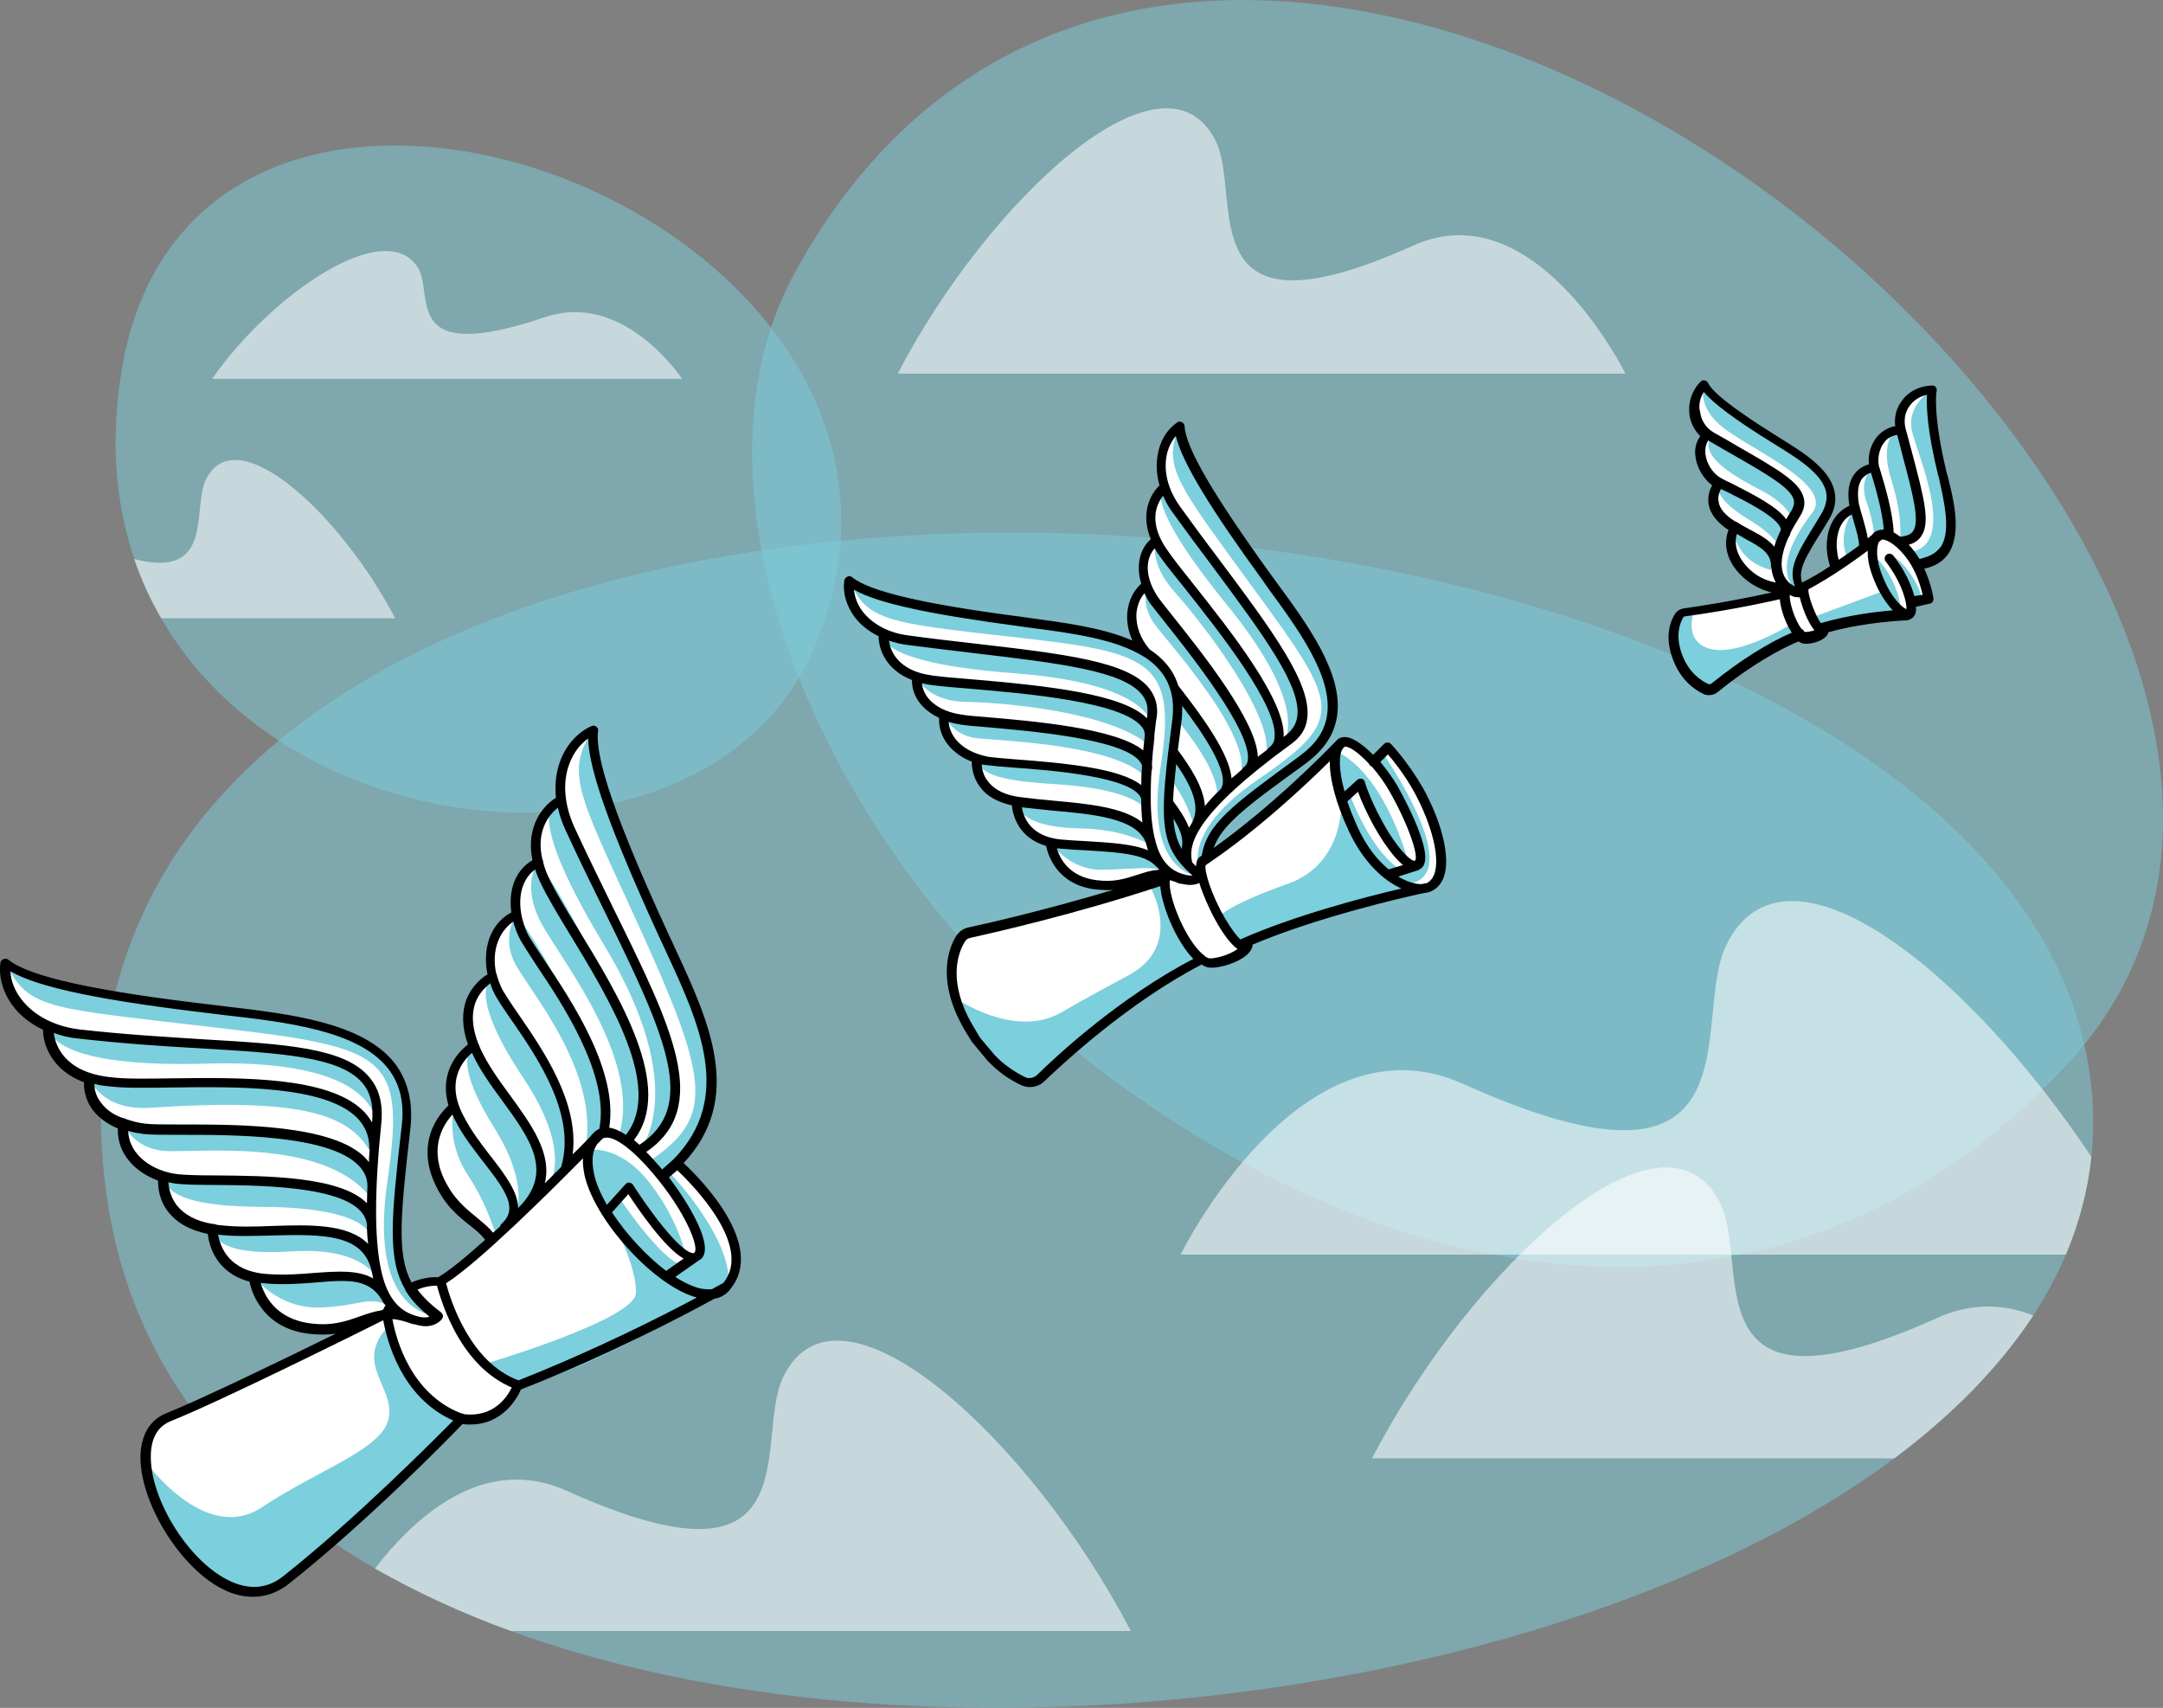<?xml version="1.0" encoding="UTF-8" standalone="no"?>
<!-- Generator: Adobe Illustrator 21.0.0, SVG Export Plug-In . SVG Version: 6.00 Build 0)  -->

<svg
   xmlns:dc="http://purl.org/dc/elements/1.1/"
   xmlns:cc="http://creativecommons.org/ns#"
   xmlns:rdf="http://www.w3.org/1999/02/22-rdf-syntax-ns#"
   xmlns:svg="http://www.w3.org/2000/svg"
   xmlns="http://www.w3.org/2000/svg"
   xmlns:sodipodi="http://sodipodi.sourceforge.net/DTD/sodipodi-0.dtd"
   xmlns:inkscape="http://www.inkscape.org/namespaces/inkscape"
   version="1.1"
   id="Layer_1"
   x="0px"
   y="0px"
   viewBox="0 0 543.62 429.213"
   xml:space="preserve"
   sodipodi:docname="freeing-intellectual-property_touched.svg"
   width="543.62"
   height="429.213"
   inkscape:version="0.92.4 (33fec40, 2019-01-16)"><rect x="0" y="0" width="543.62" height="429.213" fill="#808080" stroke="none"/><defs
   id="defs960" /><sodipodi:namedview
   pagecolor="#ffffff"
   bordercolor="#666666"
   borderopacity="1"
   objecttolerance="10"
   gridtolerance="10"
   guidetolerance="10"
   inkscape:pageopacity="0"
   inkscape:pageshadow="2"
   inkscape:window-width="3840"
   inkscape:window-height="2112"
   id="namedview958"
   showgrid="false"
   fit-margin-top="0"
   fit-margin-left="0"
   fit-margin-right="0"
   fit-margin-bottom="0"
   inkscape:zoom="3.0583333"
   inkscape:cx="267.81757"
   inkscape:cy="214.61805"
   inkscape:window-x="0"
   inkscape:window-y="48"
   inkscape:window-maximized="1"
   inkscape:current-layer="Layer_1" />

<style type="text/css">
	.st0{opacity:0.5;fill:#7CCFDD;enable-background:new    ;}
	.st1{opacity:0.56;fill:#FFFFFF;enable-background:new    ;}
	.st2{fill:#FFFFFF;}
	.st3{fill:#7CCFDD;}
</style>

<g
   id="g955"
   transform="translate(-132.182,-85.405)">
	<path
   class="st0"
   d="m 332.1,153.6 c -31.1,56.4 7.5,147.5 75.5,199.9 75.3,57.9 172.1,75.4 243.2,0.4 55.9,-59 10.2,-150.7 -59.7,-208.6 -81.8,-67.7 -202.5,-94.3 -259,8.3 z"
   id="path815"
   inkscape:connector-curvature="0" />
	<path
   class="st0"
   d="M 158.7,383.8 C 184.5,591.5 678.6,528.7 657.6,356.9 636.6,185.7 130,152.1 158.7,383.8 Z"
   id="path817"
   inkscape:connector-curvature="0" />
	<path
   class="st0"
   d="m 337,247.8 c 45.3,-107.6 -155.9,-183 -174.3,-69 -18.4,114 142.2,145.5 174.3,69 z"
   id="path819"
   inkscape:connector-curvature="0" />
	<path
   class="st1"
   d="m 172.7,240.8 h 58.8 c -13.6,-26.1 -40,-50.6 -47.6,-34.8 -3.5,7.3 2.3,25.1 -18,19.9 1.8,5.3 4.1,10.2 6.8,14.9 z"
   id="path821"
   inkscape:connector-curvature="0" />
	<path
   class="st1"
   d="m 357.8,179.3 h 182.9 c 0,0 -22.6,-46 -53.3,-32.2 -57,25.7 -42.8,-11.9 -49.6,-26.1 -12.9,-26.5 -57.2,14.5 -80,58.3 z"
   id="path823"
   inkscape:connector-curvature="0" />
	<path
   class="st1"
   d="m 260.6,495.3 h 155.8 c -25,-48 -73.4,-92.8 -87.4,-63.8 -7.5,15.5 8.1,56.7 -54.3,28.6 -20.7,-9.4 -38,6.2 -48.3,19.5 10.6,6 22,11.3 34.2,15.7 z"
   id="path825"
   inkscape:connector-curvature="0" />
	<path
   class="st1"
   d="m 185.5,180.6 h 118.1 c 0,0 -14.6,-22.2 -34.4,-15.5 -36.8,12.4 -27.6,-5.8 -32.1,-12.6 -8.3,-12.7 -36.9,7 -51.6,28.1 z"
   id="path827"
   inkscape:connector-curvature="0" />
	<path
   class="st1"
   d="m 643.2,416 c -7.3,-2.9 -15.4,-3.3 -24.1,0.6 -62.6,28.2 -46.9,-13.1 -54.5,-28.6 -14,-29.1 -62.6,15.8 -87.6,63.9 h 131.3 c 14.4,-10.8 26.3,-22.8 34.9,-35.9 z"
   id="path829"
   inkscape:connector-curvature="0" />
	<path
   class="st1"
   d="M 657.8,376.1 C 626,328.5 580.7,292.8 566,323 c -9.1,18.9 9.9,69 -66.1,34.8 -40.9,-18.4 -71,42.9 -71,42.9 h 222.5 c 3.3,-7.9 5.5,-16.1 6.4,-24.6 z"
   id="path831"
   inkscape:connector-curvature="0" />
	<path
   class="st2"
   d="m 490.1,287.2 c -3.2,-7.6 -9.3,-13.9 -9.3,-13.9 l -3.6,3.7 c 0,0 -5,-6.8 -8.2,-4.7 -2.7,1.8 -17.1,17 -19.9,19.2 l -13.9,9.7 c 2.5,-12.7 18.4,-20.1 27,-26.9 9.9,-7.9 2.5,-24.6 -2.8,-31.3 -4.2,-5.4 -24.1,-34.6 -28,-41.1 -3.9,-6.5 -3.5,-9.2 -3.5,-9.2 -5.7,4 -3.4,15.5 -3.4,15.5 -4.7,4 -1.4,13.6 -1.4,13.6 -4.7,4.1 -2.2,11.5 -2.2,11.5 -6.6,4.6 -2.4,14.1 -2.4,14.1 -0.4,0.4 -0.7,0.8 -1,1.2 -5,-2.7 -10.6,-4.2 -13.6,-4.7 -6.7,-1.3 -41.6,-6.2 -49,-8.1 -7.4,-1.9 -9,-4 -9,-4 -1.2,6.9 8.5,13.4 8.5,13.4 -0.5,6.2 8.6,10.6 8.6,10.6 -0.4,6.2 6.6,9.7 6.6,9.7 -1.4,7.9 8.3,11.7 8.3,11.7 0.3,8.9 9.9,10.7 9.9,10.7 0.2,7.7 8.2,9.7 8.2,9.7 0,0 -0.8,4.6 5.6,8.7 6.5,4.1 24.1,-1 24.1,-1 0.2,0.1 0.3,0.2 0.5,0.3 -0.7,0.4 -1.2,0.8 -1.2,1 v 0 c -22.3,7.4 -43.7,12.3 -49.2,13.5 -1,0.2 -1.8,0.8 -2.3,1.7 -1.6,2.8 -4.2,9.6 0.9,19.9 1,2 2.1,3.8 3.1,5.4 l 5.2,-0.3 -1.5,4.8 c 3,3.1 5.9,4.8 8,5.8 1.5,0.7 3.3,0.4 4.5,-0.8 5.4,-5.2 22.2,-20.5 40.4,-29.8 0.4,0.3 0.8,0.6 1.3,0.8 1.6,0.7 8.2,-1.1 9.8,-3.6 v 0 c 0.3,-0.5 0.3,-1.6 0.3,-1.6 16.3,-7.4 45.6,-13.6 45.6,-13.6 0,-0.4 6.8,-3 -1,-21.6 z m -60.8,14.3 c 0.8,0.6 1.3,1 1.3,1 0.1,0.3 0.2,0.6 0.3,0.8 -0.1,0 -0.1,0 -0.2,0.1 -0.6,-0.6 -1,-1.3 -1.4,-1.9 z"
   id="path833"
   inkscape:connector-curvature="0" />
	<path
   class="st2"
   d="m 133.7,327.4 c 0,0 9,4.4 23.4,7.5 31,6.6 80.9,0.6 77.1,33.9 -1.5,13 -4.8,33.9 0.9,40.2 0,0 3.2,-1.2 7.6,-1.7 l 13.4,-10.8 c -10.5,-9.6 -22.3,-18.5 -9.9,-33.2 0,0 -4.9,-8.7 4.9,-15.2 0,0 -5.1,-11.5 4.8,-17.4 0,0 -3.8,-10.9 6,-15.5 0,0 -2.9,-8.6 5.4,-13.3 0,0 -4,-9.9 5.7,-15.6 0,0 -2.7,-11.5 8.1,-17.4 0,0 0,14.4 16,47.9 16,33.5 18.1,46.8 5,60.9 0,0 24.6,22.1 11.9,31.7 -12.8,9.6 -51.7,24.2 -51.7,24.2 0,0 -1.5,8.9 -14.7,8.6 0,0 -31.7,33.9 -47.9,42.6 -8,4.1 -23.3,-11.7 -25.6,-16.3 -2.4,-4.7 -10.6,-21.4 -0.3,-26.7 10.3,-5.3 44.6,-21 44.6,-21 0,0 -21.9,-0.9 -22.3,-14.4 0,0 -9.8,-1.6 -10.4,-11.3 0,0 -13.1,-2.9 -12.6,-13.8 0,0 -10.8,-4.1 -10.1,-12.6 0,0 -8.7,-3.2 -8.1,-11.8 0,0 -11.3,-3.7 -10,-13.5 0,0.1 -11.6,-2.5 -11.2,-16 z"
   id="path835"
   inkscape:connector-curvature="0" />
	<path
   class="st3"
   d="m 430.2,323 c -1.6,-2.8 -5.4,-10 -6.3,-16.4 l -3,1 c 0,0 9.2,15.1 -4.9,22.8 v 0 c -5.4,2.9 -11.5,6.2 -17,9.4 -11.9,6.9 -26.7,-3.6 -26.7,-3.6 0,0 1.4,5.9 5.1,10.4 l 3.7,4.5 c 0,0 8.1,9.4 12.5,5 18.7,-18.8 40.8,-30 40.8,-30 l -3.8,-3.5 c 0.2,0.2 0,0.3 -0.4,0.4 z"
   id="path837"
   inkscape:connector-curvature="0" />
	<path
   class="st3"
   d="m 423.9,277.9 c -4.4,27.7 10.1,27.8 10.1,27.8 -10.7,-7.6 -8.6,-19 -5.9,-39.5 2.7,-20.5 -20.6,-22.1 -48.4,-25.7 -27.8,-3.6 -33.9,-8.9 -33.9,-8.9 3.9,9 8.9,10.2 33,13 41.1,4.6 49.6,4.6 45.1,33.3 z"
   id="path839"
   inkscape:connector-curvature="0" />
	<path
   class="st3"
   d="m 387.1,254.6 c 35.3,2.7 34.8,13.5 34.7,13.9 1.5,-13.4 -9.1,-16.1 -34.6,-18.8 -25.5,-2.8 -32.9,-4.9 -32.9,-4.9 0,0 -3.1,7.1 32.8,9.8 z"
   id="path841"
   inkscape:connector-curvature="0" />
	<path
   class="st3"
   d="M 421.8,268.5 Z"
   id="path843"
   inkscape:connector-curvature="0" />
	<path
   class="st3"
   d="m 375,261.8 c 10.2,0.2 35.8,2.5 45.9,10.8 0,0 6.1,-9.1 -22.1,-12.8 -28.2,-3.7 -36.2,-4.3 -36.2,-4.3 0,0 2.2,6.1 12.4,6.3 z"
   id="path845"
   inkscape:connector-curvature="0" />
	<path
   class="st3"
   d="m 420.2,280.8 c 0,0 6.1,-8.5 -23,-12.2 -17.8,-2.3 -27.7,-3.4 -27.7,-3.4 0,0 1.9,4.9 8,5.7 6.1,0.7 35,1.5 42.7,9.9 z"
   id="path847"
   inkscape:connector-curvature="0" />
	<path
   class="st3"
   d="m 397.8,282.5 c 20.6,1.3 22.6,6.7 22.6,6.7 -0.1,-8.4 -11,-10.7 -21.7,-11.2 -10.7,-0.5 -21,-2 -21,-2 0.5,4.2 6.6,5.7 20.1,6.5 z"
   id="path849"
   inkscape:connector-curvature="0" />
	<path
   class="st3"
   d="m 431.1,262.9 c -1,-1.1 -1.9,-2.3 -2.8,-3.4 l -0.5,6.5 c 12.6,15.3 10.1,20.3 10.1,20.3 6,-5.8 0.2,-15.2 -6.8,-23.4 z"
   id="path851"
   inkscape:connector-curvature="0" />
	<path
   class="st3"
   d="m 427.1,274.4 -0.1,-0.1 -0.6,6.9 c 5,6.8 5.9,12.2 5.9,12.2 4.8,-7.2 -3.4,-16.5 -5.2,-19 z"
   id="path853"
   inkscape:connector-curvature="0" />
	<path
   class="st3"
   d="m 426.5,287.5 -0.4,5.3 c 0.8,3.6 2.1,7.3 4.3,8 -0.1,0 2.6,-3.2 -3.9,-13.3 z"
   id="path855"
   inkscape:connector-curvature="0" />
	<path
   class="st3"
   d="m 448.5,281.2 c -23.1,15.8 -13.3,26.4 -13.3,26.4 -1.8,-13 7.9,-19.3 24.7,-31.5 16.7,-12.2 1.9,-30.1 -14.5,-52.8 -16.5,-22.7 -16.8,-30.7 -16.8,-30.7 -3.9,9 -1.3,13.4 13,33 26.7,36.7 30.9,39.1 6.9,55.6 z"
   id="path857"
   inkscape:connector-curvature="0" />
	<path
   class="st3"
   d="m 440.7,237.6 c 22.3,27.5 13.6,35.3 13.3,35.6 10.8,-8.1 5.4,-17.6 -10.1,-38.1 -15.5,-20.4 -19,-27.3 -19,-27.3 0,0 -6.9,1.9 15.8,29.8 z"
   id="path859"
   inkscape:connector-curvature="0" />
	<path
   class="st3"
   d="m 427.5,234.3 c 6.8,7.6 25.4,31.5 22.8,41.2 0,0 10.8,-1.8 -5.9,-24.8 -16.7,-23 -21.7,-29.3 -21.7,-29.3 0,0 -2,5.3 4.8,12.9 z"
   id="path861"
   inkscape:connector-curvature="0" />
	<path
   class="st3"
   d="m 443.9,280.5 c 0,0 10.3,-1.4 -6.9,-25.1 -10.5,-14.5 -16.5,-22.5 -16.5,-22.5 0,0 -1.7,4.4 1.8,9.3 3.6,4.9 25.1,28.4 21.6,38.3 z"
   id="path863"
   inkscape:connector-curvature="0" />
	<path
   class="st3"
   d="m 403.8,293.6 c 11.6,0.2 17.9,4.4 17.9,4.4 -2,-8.3 -14.3,-8.8 -17.4,-9.2 -3.1,-0.4 -16.5,-1.8 -16.5,-1.8 0.2,3.2 4.3,6.4 16,6.6 z"
   id="path865"
   inkscape:connector-curvature="0" />
	<path
   class="st3"
   d="m 396.2,297.1 c 0,0 4.5,7 13,6.9 8.6,-0.2 13.2,-1.1 16.5,0.6 0,0 -0.9,-7.7 -29.5,-7.5 z"
   id="path867"
   inkscape:connector-curvature="0" />
	<path
   class="st3"
   d="m 133.7,327.4 c 0,0 7.5,6.3 41.4,10.3 33.9,4 62.2,5.5 59.3,30.5 -2.9,25 -5.3,38.9 7.8,48 0,0 -17.5,0.1 -12.7,-33.6 5.1,-35 -0.7,-34 -55.6,-40.4 -29.4,-3.5 -35.3,-3.9 -40.2,-14.8 z"
   id="path869"
   inkscape:connector-curvature="0" />
	<path
   class="st3"
   d="m 144.3,342.3 c 0,0 8.9,3.8 40.1,5.5 32.6,1.8 44,6 42.4,22.3 0,0 4.1,-18.7 -42.5,-17.4 -43.8,1.3 -40,-10.4 -40,-10.4 z"
   id="path871"
   inkscape:connector-curvature="0" />
	<path
   class="st3"
   d="m 154.7,356.4 c 0,0 2.8,8.2 15.2,7.4 38.1,-2.5 50.9,1.4 56,12.4 0,0 4.3,-19 -30.2,-18.4 -33.2,0.7 -41,-1.4 -41,-1.4 z"
   id="path873"
   inkscape:connector-curvature="0" />
	<path
   class="st3"
   d="m 163.2,367.9 c 0,0 2.4,5.9 9.8,6.7 7.4,0.8 40,-3.7 52.1,11.5 0,0 6.7,-15.1 -28.9,-16.2 -22.2,-0.6 -33,-2 -33,-2 z"
   id="path875"
   inkscape:connector-curvature="0" />
	<path
   class="st3"
   d="m 173.3,381.1 c 0,0 12.5,1.4 25.5,1.5 19.9,0.2 26.3,3.6 26.6,13.8 0,0 0.1,-7.6 -27.6,-7.7 -16.4,-0.1 -23.8,-2.6 -24.5,-7.6 z"
   id="path877"
   inkscape:connector-curvature="0" />
	<path
   class="st3"
   d="m 185.7,394.2 c 0,0 16.6,0.3 20.3,0.3 13.2,-0.2 18.6,2.5 21.1,12.6 0,0 -2.8,-8.4 -21.7,-7.2 -14.1,0.9 -19.3,-1.7 -19.7,-5.7 z"
   id="path879"
   inkscape:connector-curvature="0" />
	<path
   class="st3"
   d="m 196.1,406.4 c 0,0 6,7.9 16.4,7.6 10.4,-0.3 12.2,-3.2 17.8,-0.3 -3.5,-11.3 -18.3,-5.7 -34.2,-7.3 z"
   id="path881"
   inkscape:connector-curvature="0" />
	<g
   id="g897">
		<path
   class="st3"
   d="m 294,309.7 c -14.3,-31 -12.8,-40.7 -12.8,-40.7 -6.8,9.9 -3.7,15.9 8.6,42.7 20.7,44.9 22.8,53.9 5.5,65.6 0.7,0.8 2.4,2.9 3.2,3.7 1.1,-0.5 2.7,-2.4 3.7,-3.3 16.5,-16.1 6.1,-37.1 -8.2,-68 z"
   id="path883"
   inkscape:connector-curvature="0" />
		<path
   class="st3"
   d="m 292.8,374.7 c 14.8,-7.2 10.3,-23.2 -3.4,-51.2 -13.7,-28.1 -16.2,-37.1 -16.2,-37.1 0,0 -11.8,-0.9 10.8,36.5 22.3,36.9 8.8,51.8 8.8,51.8 z"
   id="path885"
   inkscape:connector-curvature="0" />
		<path
   class="st3"
   d="m 290.1,372.3 c 3,-1.9 8.5,-9.3 -1.6,-31.1 C 274,309.8 267.4,302 267.4,302 c 0,0 -4.8,6.1 1.6,16.8 6.1,10.2 24.4,34.1 18.7,52 0.7,0.3 1.4,0.7 2.1,1.3 0.1,0 0.2,0.1 0.3,0.2 z"
   id="path887"
   inkscape:connector-curvature="0" />
		<path
   class="st3"
   d="M 278.7,345 C 269.6,325.2 262,315.2 262,315.2 c 0,0 -3.8,5.2 -0.6,11.9 2.9,6.3 22,27.5 17.8,47.4 l 4.5,-4.4 c 0.8,-5.8 0.6,-13 -5,-25.1 z"
   id="path889"
   inkscape:connector-curvature="0" />
		<path
   class="st3"
   d="M 269.2,352.8 C 262.8,341.4 256,330.7 256,330.7 c -3.9,3.3 -1.2,12.2 7.7,25.6 12.4,18.6 6.7,26.5 6.4,26.9 l 2.8,-2.7 c 4.4,-6.4 1.8,-17.9 -3.7,-27.7 z"
   id="path891"
   inkscape:connector-curvature="0" />
		<path
   class="st3"
   d="m 261.9,390.2 c 12.4,-11 2.1,-21.1 0.6,-24.5 -1.5,-3.4 -11.2,-17.6 -11.2,-17.6 -3.1,2.4 -2.3,8.9 5.2,20.9 8.7,13.9 5.4,21.2 5.4,21.2 z"
   id="path893"
   inkscape:connector-curvature="0" />
		<path
   class="st3"
   d="m 246.3,363.4 c 0,0 -2.3,8.5 3.4,17.2 4.5,6.9 5.8,11.6 7.2,15.2 l 4.5,-4.1 c 0.4,-7.2 -4.6,-11.8 -15.1,-28.3 z"
   id="path895"
   inkscape:connector-curvature="0" />
	</g>
	<path
   class="st3"
   d="m 168.1,451.9 c 0,0 15.3,22 29.9,12.3 14.6,-9.7 30.5,-14.6 31.9,-22.5 1.4,-7.9 -8.6,-13.4 -0.5,-22.6 8.1,-9.3 0,0 0,0 0,0 5.8,20 18.3,23.1 0,0 -37.8,41.9 -51,42.8 -13.2,0.9 -27.4,-18.6 -28.6,-33.1 z"
   id="path899"
   inkscape:connector-curvature="0" />
	<path
   class="st3"
   d="m 253.9,428.2 c 0,0 37.8,-11.1 38.1,-17.8 0.3,-6.7 -5.8,-17.9 -5.8,-17.9 0,0 14,18.7 25.7,18.2 0,0 -31.4,19.8 -49.5,22.9 0,0 -6,-2.5 -8.5,-5.4 z"
   id="path901"
   inkscape:connector-curvature="0" />
	<path
   class="st3"
   d="m 287.8,386.4 c 0,0 10.5,15.8 15.8,16.9 l -3.6,2.8 c 0,0 -11.5,-7.6 -15.4,-16.1 z"
   id="path903"
   inkscape:connector-curvature="0" />
	<path
   class="st3"
   d="m 280.3,374.4 c 0,0 7.3,-1.4 14.7,7.7 7.4,9.1 9.5,18.5 9.5,18.5 0,0 -12.7,-11.6 -14.2,-17 l -5.8,6.3 c 0,0.1 -5,-5.6 -4.2,-15.5 z"
   id="path905"
   inkscape:connector-curvature="0" />
	<path
   class="st3"
   d="m 300.2,379.8 c 0,0 15.9,16.3 15.1,28.4 0,0 -6.8,5.8 -15.4,-2 l 8.3,-5.3 c 0,0 -1.2,-11.1 -9.6,-19.8 z"
   id="path907"
   inkscape:connector-curvature="0" />
	<path
   class="st3"
   d="m 479.6,274.5 c 0,0 15.9,22.8 10.9,30.5 -1.2,1.9 -2.8,2.2 -4.9,2.9 l -4.3,-2.8 c 0,0 5.7,-1.3 7.2,-2.5 1.5,-1.2 -2.1,-15 -11.2,-25.7 z"
   id="path909"
   inkscape:connector-curvature="0" />
	<path
   class="st3"
   d="m 471.3,284.7 c 0,0 5.2,14.9 13.4,19.6 l -3.4,0.9 c 0,0 -7,-4.1 -12,-18.7 z"
   id="path911"
   inkscape:connector-curvature="0" />
	<path
   class="st3"
   d="m 467.8,274.2 c 0,0 11.2,3.3 18.5,28.3 0,0 -9.8,-8.5 -12.2,-19.5 l -4.8,3.4 c 0,0 -2.3,-5.5 -1.5,-12.2 z"
   id="path913"
   inkscape:connector-curvature="0" />
	<path
   class="st3"
   d="m 469.3,286.4 c 0,0 1.1,15.9 -13.4,21.1 -14.5,5.1 -17.4,8.2 -17.4,8.2 l 5.2,7.2 c 0,0 31.6,-12.3 47.4,-14.5 0,0 -13.8,1.3 -21.8,-22 z"
   id="path915"
   inkscape:connector-curvature="0" />
	<path
   class="st3"
   d="M 453.9,273.2 Z"
   id="path917"
   inkscape:connector-curvature="0" />
	<path
   class="st2"
   d="m 578.6,227.6 -4.5,-6.5 c 2.6,1.6 4.5,3.4 4.5,6.5 z"
   id="path919"
   inkscape:connector-curvature="0" />
	<path
   class="st2"
   d="m 562,195.1 c -3.2,3.4 -1.8,9.4 2.2,11.7 0,0 -4.8,5.6 3.4,10.7 0.2,0.1 0.4,0.2 0.6,0.3 v 0 c 0,0 -3.6,5.5 3.1,11.6 4.7,4.3 9.9,3.6 9.9,3.6 l -1.3,1.7 c -11.1,2.6 -21.6,4.1 -24.3,4.5 -0.5,0.1 -0.9,0.3 -1.2,0.7 -0.9,1.3 -2.6,5 -0.6,10.4 2,5.5 6,7.6 7,8.1 0.7,0.4 1.7,0.3 2.3,-0.2 2.9,-2.4 12,-9.4 21.5,-13.3 0.2,0.2 0.4,0.3 0.6,0.4 0.8,0.4 4.1,-0.2 5.1,-1.4 v 0 0 c 0.2,-0.2 0.3,-0.5 0.2,-0.8 V 243 l 21,-3.4 c 1.2,0 1.4,-2.1 0.5,-5 l 0.9,1.8 4,-0.9 c 0,0 -0.5,-3.6 -2.3,-7.2 -0.2,-0.4 -0.4,-0.8 -0.7,-1.3 0.5,-0.1 1,-0.2 1.6,-0.4 9.7,-2.2 7,-13 4.8,-22.1 -3.9,-15.9 -2.6,-21.4 -2.6,-21.4 -5.3,0.1 -9.2,4.8 -8,10 -2.4,0.1 -4.4,1.5 -5.5,3.5 v 0 0 c -1,1.8 -1.4,3.9 -0.9,5.9 0,0 -7,0.5 -5,9.6 0,0.2 0.1,0.4 0.1,0.6 v 0 c 0,0 -3.8,0.7 -5.3,5.3 l -0.1,0.1 v 0.2 c -0.4,1.2 -0.5,2.6 -0.5,4.4 0.1,1.7 0.4,3.1 0.9,4.3 l -7.8,5.2 -1.7,-0.7 v 0 l 1.7,-8 c 1.2,-2.2 2.9,-4.8 5.1,-8.4 5.5,-8.8 -4.5,-14.6 -12.7,-19.7 -10.9,-6.8 -16.4,-11.1 -17.6,-13.7 -3.7,4.3 -3.1,10.6 1.6,13.4 z m 23.8,37.4 c 0,0 0.1,0 0.1,-0.1 z"
   id="path921"
   inkscape:connector-curvature="0" />
	<path
   class="st3"
   d="m 605.9,233.8 -19.1,7.1 3.5,3 c 0,0 8,-3.4 21.2,-4.2 0,0.1 -3.4,-1.6 -5.6,-5.9 z"
   id="path923"
   inkscape:connector-curvature="0" />
	<path
   class="st3"
   d="m 582.6,242.1 c 0,0 -18.2,11.6 -24.1,4.2 -2.2,-2.7 -0.6,-7.5 -0.6,-7.5 l -2.4,0.3 c 0,0 -7.4,6.6 2.9,17.7 2.4,2.7 4.6,1.3 4.6,1.3 0,0 13.1,-10.7 21.8,-13.4 z"
   id="path925"
   inkscape:connector-curvature="0" />
	<path
   class="st3"
   d="m 602.8,224.6 c 0,0 6.2,5.3 7.1,13.9 0,0 -7,-5.9 -7.1,-13.9 z"
   id="path927"
   inkscape:connector-curvature="0" />
	<path
   class="st3"
   d="m 608,225.2 c 0,0 4.8,2.7 7.4,10.8 l -2.9,0.8 -4.9,-10.5 z"
   id="path929"
   inkscape:connector-curvature="0" />
	<path
   class="st3"
   d="m 617.7,183.4 c 0,0 -6.7,3.9 -4.9,10.7 1.8,6.8 11.4,28.6 -0.9,30.1 l 2,3 c 0,0 10.6,-0.9 8.4,-12.3 -2.2,-11.3 -5.6,-27.4 -4.6,-31.5 z"
   id="path931"
   inkscape:connector-curvature="0" />
	<path
   class="st3"
   d="m 609.6,221.6 c 0,0 5.2,-0.6 5.1,-4.5 -0.1,-3.9 -5.4,-24.1 -5.4,-24.1 0,0 -5.1,2.4 -1.8,12.9 3.3,10.6 2.1,15.7 2.1,15.7 z"
   id="path933"
   inkscape:connector-curvature="0" />
	<path
   class="st3"
   d="m 606.9,219 -3.7,-16.5 c 0,0 -4.1,3 -1.9,9.1 2.2,6.1 1.9,9.7 1.9,9.7 z"
   id="path935"
   inkscape:connector-curvature="0" />
	<path
   class="st3"
   d="m 598.5,213 c 0,0 -5.1,6 -1.9,12.9 l 4.8,-3.5 z"
   id="path937"
   inkscape:connector-curvature="0" />
	<path
   class="st3"
   d="m 578.8,228.9 c 0,0 -9.2,-0.6 -11.2,-10.4 0,0 11.2,2.3 11.2,10.4 z"
   id="path939"
   inkscape:connector-curvature="0" />
	<path
   class="st3"
   d="m 564.2,206.8 c 0,0 18.5,8 16.4,13 -0.5,1.1 -1.3,3.5 -1.3,3.5 0,0 -0.2,-2.8 -7.1,-7 -7,-4.2 -9,-7.4 -8,-9.5 z"
   id="path941"
   inkscape:connector-curvature="0" />
	<path
   class="st3"
   d="m 562.1,195.2 c 0,0 14.5,8.1 17.3,10.4 2.8,2.2 6.3,4.7 4.4,8.2 -0.4,0.8 -1.2,2.1 -1.2,2.1 0,0 -1,-3.7 -7.5,-7.1 -6.5,-3.4 -15.9,-8.5 -13,-13.6 z"
   id="path943"
   inkscape:connector-curvature="0" />
	<path
   class="st3"
   d="m 560.5,182 c 0,0 -2.2,5.6 4.9,11 7.1,5.5 27.6,14.3 22.3,21.2 -5.4,7 -9.6,15.6 -3.3,20.1 l -0.4,-2.6 c 0,0 -1.4,-3 2.1,-8.7 3.5,-5.7 11.3,-13.7 1.5,-21.2 -9.9,-7.5 -25,-14.9 -27.1,-19.8 z"
   id="path945"
   inkscape:connector-curvature="0" />
	<g
   id="g953">
		<path
   d="m 481.8,272.4 c -0.2,-0.2 -0.5,-0.4 -0.9,-0.4 v 0 c -0.3,0 -0.6,0.1 -0.9,0.4 l -2.7,2.7 c -2.3,-2.3 -4.6,-4 -6.4,-4.4 -1.2,-0.2 -2,0.1 -2.5,0.5 -0.1,0.1 -0.2,0.2 -0.2,0.2 0,0 0,0 0,0 0,0 0,0 0,0 -0.1,0.1 -0.3,0.3 -0.4,0.4 -2.5,2.6 -15.7,16.1 -30.6,26.7 2.1,-5.9 8.6,-10.7 23,-21.1 l 0.1,-0.1 c 4.5,-3.3 7.2,-7.2 7.9,-11.8 1.7,-10.7 -7.3,-23 -15.3,-33.9 l -1.1,-1.5 c -14.6,-20.2 -21.6,-32.1 -21.9,-37.6 0,-0.4 -0.3,-0.8 -0.7,-1 -0.4,-0.2 -0.9,-0.2 -1.2,0.1 -2.6,1.8 -4.4,4.8 -4.9,8.4 -0.4,2.4 -0.2,4.9 0.5,7.4 -2.4,2.3 -4.8,7.1 -2.2,13.5 -2.9,2.6 -3.7,6.8 -2.4,11.2 -2,1.8 -3.2,4.3 -3.5,7.3 -0.2,2.4 0.3,4.8 1.3,7 -7.5,-3.3 -17.2,-4.5 -25.9,-5.7 l -2.1,-0.3 c -24.7,-3.2 -38.1,-6.4 -42.4,-9.9 -0.3,-0.3 -0.8,-0.4 -1.2,-0.2 -0.4,0.2 -0.7,0.5 -0.8,0.9 -0.5,3.1 0.5,6.5 2.6,9.3 1.5,2 3.6,3.6 6,4.8 0,3.3 1.9,8.5 8.4,11 -0.1,4 2.5,7.5 6.8,9.5 -0.1,2.4 0.6,4.7 2.2,6.7 1.5,1.9 3.6,3.4 6,4.3 0,1.4 0.3,4 2.1,6.4 1.7,2.3 4.4,3.8 8,4.6 0.2,2.3 1.5,8.1 8.6,10.2 0.5,2.5 2.9,9.7 12.2,10.9 1.1,0.1 2.1,0.2 3,0.2 0.6,0 1.3,0 1.8,-0.1 -17.1,5.1 -31.8,8.5 -36.6,9.5 -1.3,0.3 -2.4,1.1 -3.1,2.3 -1.6,2.6 -4.6,10 0.9,21 1,2.1 2.2,3.9 3.2,5.5 0,0 0.1,0.1 0.1,0.1 l 3.8,4.6 c 2.5,2.6 5.2,4.6 8.4,6.1 0.7,0.3 1.4,0.5 2.2,0.5 1.3,0 2.7,-0.5 3.7,-1.5 4.7,-4.5 21.3,-19.9 39.5,-29.3 0.3,0.2 0.6,0.4 0.9,0.5 0.4,0.2 0.9,0.3 1.6,0.3 2.5,0 6.5,-1.3 8.6,-3 1.2,-1 1.7,-2 1.7,-2.8 16.3,-6.9 37.6,-11.8 43.2,-13 0.6,0 1.2,-0.2 1.7,-0.4 1.5,-0.7 2.6,-2 3.2,-3.7 1.6,-4.8 -0.4,-13.4 -5.3,-22.3 -3.9,-6.7 -7.9,-10.9 -8,-11 z m -5.6,4.9 c 0.1,0.2 0.2,0.3 0.3,0.5 0.1,0.1 0.2,0.2 0.4,0.2 1.6,1.8 3.2,4 4.4,6.1 5.2,9.1 7.5,16.8 6.5,17.6 -0.8,0.4 -4.5,-2.9 -8.4,-10.2 -3,-5.5 -4.2,-9.5 -4.2,-9.6 -0.1,-0.4 -0.4,-0.7 -0.8,-0.8 -0.1,0 -0.2,0 -0.3,0 -0.3,0 -0.6,0.1 -0.8,0.3 l -3.2,2.9 c -1.6,-5.7 -1.4,-9.5 -0.4,-10.8 0.2,-0.2 0.3,-0.3 0.4,-0.4 0.1,-0.1 0.4,-0.1 0.5,0 1.3,0.2 3.4,1.9 5.6,4.2 z m -2.9,15.8 c -1,-2.3 -1.9,-4.4 -2.5,-6.3 l 2.7,-2.4 c 0.6,1.8 1.9,4.7 3.8,8.3 1.2,2.1 4.3,7.5 7.5,10.1 l -3.6,1.1 c -2.8,-2.3 -5.6,-5.7 -7.9,-10.8 z m -6.9,-16.4 c -0.1,4.3 1.5,10.5 4.7,17.4 3.7,8 8.8,12.6 13.3,14.6 -9.4,2.2 -27,6.8 -40.5,12.8 -0.9,-0.9 -2.2,-2.5 -3.9,-5.4 -3.5,-6.1 -5.2,-11.9 -4.8,-13.3 0.1,0 0.1,0 0.2,-0.1 13.1,-8.8 25.2,-20.3 31,-26 z m -41.1,-76.3 c 0.3,-2.1 1.2,-4 2.4,-5.4 1.6,6.6 8.6,18.1 22,36.5 l 1.1,1.6 c 7.7,10.5 16.4,22.4 14.9,32.1 -0.6,4 -2.9,7.3 -6.9,10.2 l -0.1,0.1 c -16.7,12.2 -23.2,16.9 -24.5,25 0,0 -0.1,0 -0.1,0 -1,0.5 -1.3,1.5 -1.3,2.6 -0.4,-0.3 -0.7,-0.7 -1,-1 -1.1,-4.6 0.8,-12.2 25,-29.8 2.2,-1.6 3.6,-3.7 3.9,-6.2 1.3,-8.6 -8.5,-21.9 -22.2,-40.2 -3.1,-4.1 -6.3,-8.4 -9.6,-13 -3,-4.1 -4.2,-8.5 -3.6,-12.5 z m 13.8,83.1 c 0,0.1 0,0.1 -0.1,0.2 -1.6,1.5 -2.9,2.9 -4,4.3 -0.3,-4.7 -3.5,-9.6 -6.8,-14.1 0.3,-2.2 0.6,-4.5 0.9,-7.1 0.2,-1.4 0.2,-2.7 0.2,-4 4.8,6.3 12.1,16.8 9.8,20.7 z m -11.3,-6.1 c 4,5.8 6,10.6 4.1,14.5 0,0.1 0,0.2 -0.1,0.2 -0.3,0.5 -0.5,0.9 -0.8,1.3 -0.9,-2.3 -2.4,-4.6 -4,-6.7 0.1,-2.6 0.4,-5.6 0.8,-9.3 z m 1.5,20.4 c 0,0 0,0 0,0 -0.1,0.4 -0.1,0.7 -0.1,1 -1.2,-2.1 -1.9,-4.5 -2.1,-7.7 1.7,2.8 2.4,4.8 2.2,6.7 z M 424.5,210 c 0.6,1.4 1.4,2.9 2.4,4.2 3.3,4.6 6.5,8.9 9.6,13 13.3,17.9 22.9,30.8 21.7,38.4 -0.3,1.9 -1.3,3.4 -3,4.7 -0.1,0.1 -0.3,0.2 -0.4,0.3 0.5,-9.1 -13,-26.2 -23,-38.8 -2.5,-3.1 -4.6,-5.8 -6,-7.8 -5.2,-7.1 -3,-11.9 -1.3,-14 z m -2.1,13.2 c 0.4,0.8 0.9,1.5 1.5,2.3 1.4,2 3.6,4.7 6.1,7.8 8.8,11.1 23.6,29.8 22.5,37.6 -0.1,1.1 -0.6,1.8 -1.4,2.4 -0.1,0.1 -0.3,0.2 -0.3,0.4 -0.9,0.7 -1.7,1.3 -2.5,1.9 -0.2,-8.8 -13.9,-26 -21.4,-35.4 -1.5,-1.9 -2.7,-3.4 -3.3,-4.2 -3.5,-4.8 -3.9,-9.8 -1.2,-12.8 z m -1.3,25.4 c -2.3,-2.7 -3.5,-5.9 -3.3,-9.1 0.2,-2 0.9,-3.7 2,-5 0.5,1 1,2 1.7,2.9 0.7,0.9 1.9,2.4 3.4,4.3 6.5,8.2 21.8,27.4 20.9,34.7 -0.1,0.8 -0.4,1.4 -1,1.8 -0.2,0.1 -0.3,0.3 -0.4,0.5 -0.9,0.8 -1.8,1.6 -2.7,2.3 -0.5,-6 -6.9,-15 -13.4,-23.3 0,0 0,0 0,0 -1.2,-3.9 -3.7,-6.8 -7.2,-9.1 0,0.1 0,0 0,0 z M 349,239.1 c -1.3,-1.7 -2,-3.6 -2.2,-5.5 5.9,3.4 19.1,6.2 41.7,9.2 l 2.1,0.3 c 10.9,1.4 22,2.9 29,7.3 0.1,0 0.1,0.1 0.2,0.1 5.1,3.3 8,8.2 7,15.9 -3.2,24.6 -3.7,31.5 5.1,39 -0.6,0.1 -1.4,0 -2.7,-0.4 -2.6,-0.9 -5.2,-2.8 -6.6,-8.1 0,-0.2 0,-0.3 -0.1,-0.5 0,-0.1 -0.1,-0.2 -0.1,-0.3 -0.6,-2.5 -1,-5.8 -1,-10 0,0 0,-0.1 0,-0.1 0,-2.1 0,-4.4 0.2,-6.9 0.1,-0.1 0.1,-0.2 0.1,-0.4 0.1,-0.4 0,-0.8 0,-1.2 0.1,-2 0.3,-4.1 0.6,-6.5 0,0 0,-0.1 0,-0.1 0,-0.2 0,-0.4 0,-0.7 0.2,-1.5 0.3,-3 0.6,-4.6 0.4,-2.7 -0.3,-5.1 -1.8,-7.1 -5.3,-6.8 -20.8,-8.7 -44.3,-11.4 -5.2,-0.6 -10.5,-1.2 -16.3,-2 -4.9,-0.6 -9,-2.8 -11.5,-6 z m 6.6,7.3 c 1.5,0.5 3,0.9 4.7,1.1 5.7,0.7 11.1,1.4 16.3,2 22,2.6 37.9,4.5 42.6,10.5 1.2,1.5 1.6,3.2 1.3,5.3 0,0.2 0,0.4 -0.1,0.6 -5.9,-6 -24.2,-8.1 -44.2,-9.8 -3.9,-0.3 -7.2,-0.6 -9.5,-0.9 -1.3,-0.2 -2.4,-0.4 -3.4,-0.7 -0.1,-0.1 -0.3,-0.1 -0.5,-0.2 0,0 0,0 -0.1,0 -5.4,-1.9 -6.8,-5.7 -7.1,-7.9 z m 8.3,10.7 c 0.8,0.2 1.7,0.4 2.6,0.5 2.4,0.3 5.8,0.6 9.6,0.9 14.2,1.2 38,3.3 43,9.5 0.6,0.7 0.8,1.4 0.8,2.2 -0.1,1.3 -0.3,2.5 -0.4,3.8 -6.7,-5.6 -27.9,-7.4 -39.7,-8.4 -2.7,-0.2 -4.8,-0.4 -5.9,-0.6 -5.8,-0.8 -9.7,-4 -10,-7.9 z m 8.4,14 c -1,-1.3 -1.6,-2.8 -1.7,-4.3 0.9,0.3 1.9,0.5 3,0.7 1.2,0.2 3.3,0.4 6,0.6 11.2,1 34.5,2.9 39,8.6 0.3,0.4 0.5,0.7 0.6,1.1 -0.1,1.7 -0.2,3.3 -0.2,4.9 -5.4,-4.2 -18.7,-5.5 -32.1,-6.5 -2.6,-0.2 -4.9,-0.4 -6.3,-0.6 -3.6,-0.7 -6.5,-2.2 -8.3,-4.5 z m 8.2,10.7 c -1.2,-1.5 -1.5,-3.1 -1.6,-4.3 0.4,0.1 0.9,0.2 1.4,0.2 1.5,0.2 3.7,0.4 6.5,0.6 9.8,0.7 30.2,2.3 32.2,7.8 0,2.2 0.1,4.2 0.3,6 -4.9,-3.9 -13.9,-4.7 -22.6,-5.5 -2.5,-0.2 -5.1,-0.5 -7.5,-0.8 -4.1,-0.4 -7,-1.8 -8.7,-4 z m 8.5,6.5 c 2.4,0.3 5,0.5 7.5,0.8 10.4,0.9 21.1,1.9 23.6,7.9 0.2,0.7 0.4,1.4 0.6,2.1 -3.8,-1.6 -9.2,-1.9 -15.5,-2.3 -2,-0.1 -4,-0.2 -6.2,-0.4 -7.9,-0.7 -9.6,-5.7 -10,-8.1 z m 18.7,18.3 c -6.9,-0.9 -9.2,-5.5 -9.9,-8 0.3,0 0.7,0.1 1.1,0.1 2.2,0.2 4.2,0.3 6.2,0.4 8.3,0.5 14.9,0.9 17.7,4.1 0,0.1 0.1,0.1 0.2,0.1 0.2,0.2 0.3,0.4 0.5,0.7 -2,0.1 -3.8,0.7 -5.6,1.3 -2.9,0.9 -5.7,1.9 -10.2,1.3 z m -14.8,48.9 c -0.8,0.8 -2.1,1.1 -3.1,0.6 -2.8,-1.4 -5.4,-3.2 -7.6,-5.5 l -3.7,-4.4 c -0.9,-1.5 -2,-3.3 -3,-5.2 -5,-10 -2.3,-16.5 -0.9,-18.8 0.3,-0.6 0.8,-1 1.5,-1.1 5.8,-1.3 26.2,-5.9 47.7,-13 0.3,4.9 4,13.9 8.3,18.3 -18.2,9.4 -34.6,24.5 -39.2,29.1 z m 43,-29.3 c -0.3,-0.1 -0.7,-0.3 -1,-0.6 0,0 -0.1,-0.1 -0.1,-0.1 -4.5,-3.4 -9.2,-14.9 -8.6,-18.9 0.7,0.2 1.4,0.4 2.2,0.8 0.2,0.1 0.5,0.1 0.7,0.1 0.8,0.2 1.6,0.3 2.2,0.3 1,0 1.7,-0.2 2.3,-0.5 1.6,5.2 5.9,14 9.6,16.6 -2.4,1.8 -6.5,2.6 -7.3,2.3 z M 492.7,305 c -0.4,1.1 -1,1.8 -1.8,2.3 -0.1,0 -0.6,0.1 -1.5,0.3 -1.4,0 -3.5,-0.5 -5.8,-1.9 l 5,-1.6 c 0.2,-0.1 0.3,-0.2 0.5,-0.3 0.4,-0.2 0.9,-0.7 1.1,-1.5 1.5,-4.8 -6.5,-18.8 -6.8,-19.4 -1.2,-2 -2.7,-4.1 -4.3,-6 L 481,275 c 1.3,1.5 4.1,4.9 6.7,9.6 4.4,8.2 6.4,16.3 5,20.4 z"
   id="path947"
   inkscape:connector-curvature="0" />
		<path
   d="m 304,377.7 c 15.3,-16.4 6.4,-35.6 -2.3,-54.3 -0.6,-1.4 -1.3,-2.7 -1.9,-4.1 -12.7,-27.6 -18.2,-43.6 -17.3,-50.2 0.1,-0.4 -0.1,-0.9 -0.5,-1.1 -0.3,-0.3 -0.8,-0.3 -1.2,-0.1 -3.4,1.5 -6.3,4.7 -7.8,8.7 -1.1,2.9 -1.4,6 -1.1,9.3 -3.4,2.1 -7.6,7.3 -5.9,15.7 -4.2,2.4 -6.1,7.4 -5.3,13.1 -5.7,3.1 -7.2,9.6 -6,15.6 -1.4,0.8 -3.9,2.8 -5.3,6.3 -1.2,3.3 -1.1,7.1 0.4,11.3 -2.1,1.6 -7.4,6.7 -4.9,15.3 -0.8,0.8 -2.4,2.4 -3.6,4.8 -1.6,3.2 -2.8,8.3 0.1,14.7 2.6,5.7 5.9,8.3 8.8,10.6 1.5,1.2 2.9,2.3 3.9,3.7 -4.7,4.2 -8.9,7.7 -11.8,9.4 -1.1,-0.1 -3.7,0 -6.7,1.3 -3.7,-6.9 -2.8,-16.7 -0.3,-38.5 0.8,-6.7 -0.6,-12.3 -4,-16.7 -8.1,-10.2 -26.5,-12.3 -42.7,-14.2 l -2.4,-0.3 c -30.1,-3.5 -46.6,-7.1 -51.9,-11.4 -0.3,-0.3 -0.8,-0.3 -1.2,-0.2 -0.4,0.2 -0.7,0.5 -0.8,0.9 -0.5,3.6 0.6,7.6 3.2,11 1.9,2.5 4.4,4.4 7.5,5.9 0,3.9 2.3,10.2 10.3,13.2 -0.1,2.5 0.7,5 2.3,7.1 1.5,1.9 3.6,3.4 6.2,4.5 -0.2,6.4 4.4,11 10.1,13.1 0,1.5 0.2,4.9 2.6,7.9 2.2,2.8 5.5,4.6 9.9,5.5 0.3,2.7 1.9,9.7 10.5,12 0.2,1.1 0.8,3.3 2.3,5.6 1.9,3 5.6,6.7 12.7,7.5 1.2,0.1 2.2,0.2 3.3,0.2 1.2,0 2.3,-0.1 3.3,-0.2 -13.2,6.5 -33.4,16.3 -42.6,20 -3.9,1.6 -6.1,5.1 -6.4,10.2 -0.5,11.6 9.7,28.4 20.5,33.9 2.7,1.4 5.3,2 7.8,2 3.2,0 6.2,-1.1 8.9,-3.2 19.7,-15.6 40.3,-36.6 43.7,-40.2 0.7,0.1 1.3,0.1 2,0.1 8.3,0 11.9,-6.9 12.7,-8.8 21.9,-8.6 41,-18.6 48.6,-22.8 1.8,-0.3 3,-1.2 3.8,-2.1 0,0 0,-0.1 0.1,-0.1 0,-0.1 0.1,-0.1 0.1,-0.2 9.1,-11 -7.4,-27.7 -11.7,-31.7 z m 10,30.1 c -0.4,0.2 -1.4,0.8 -2.9,1.6 -0.9,0.1 -1.9,0 -3,-0.2 -1.9,-0.5 -4.1,-1.5 -6.2,-2.9 l 6.3,-4.4 c 0,0 0,0 0,0 0,0 0,0 0.1,0 3.6,-3.1 -2.9,-13.9 -8,-20.6 0.7,-0.6 1.4,-1.2 2.1,-1.8 3.7,3.5 19.1,19 11.6,28.3 z m -28,-17.7 4.1,-4.6 c 2.6,4 9.2,13.6 13.9,16.2 l -4.4,3.1 c -4.9,-3.7 -10,-9.2 -13.6,-14.7 z m -3.7,-17.2 c 0.8,-0.8 1.3,-1.3 1.4,-1.4 0,0 0,0 0,0 0.1,0 0.1,-0.1 0.2,-0.1 0,0 0,0 0.1,0 0.2,0 0.4,-0.1 0.5,-0.1 2.4,-0.2 6.9,3.2 11.8,9 8.3,9.8 11.7,18.7 10.4,19.9 l -0.1,0.1 c -0.1,0 -0.2,0.1 -0.4,0 -3.3,-0.5 -10.9,-10.8 -14.9,-17.1 -0.2,-0.3 -0.5,-0.5 -0.9,-0.6 0,0 -0.1,0 -0.1,0 -0.3,0 -0.7,0.1 -0.9,0.4 l -4.7,5.2 c -1.5,-2.7 -2.7,-5.3 -3.2,-7.7 -0.7,-3.3 -0.5,-5.8 0.8,-7.6 z m -7,-95.6 c 1,-2.7 2.7,-4.9 4.7,-6.3 0.2,8.1 5.8,23.5 17.6,49.3 0.6,1.4 1.3,2.7 1.9,4.1 8.4,18.1 17.1,36.9 2,52.3 0,0 -0.1,0 -0.1,0.1 l -2.8,2.5 c -0.2,-0.2 -0.4,-0.5 -0.6,-0.7 -1,-1.1 -2.1,-2.4 -3.4,-3.7 16.4,-11.2 6.6,-31.1 -8.1,-60.9 -3.2,-6.6 -6.6,-13.4 -10,-20.8 -2.5,-5.6 -3,-11.2 -1.2,-15.9 z m -2.9,11.1 c 0.4,1.9 1.1,3.9 2,5.8 3.4,7.4 6.8,14.3 10,20.8 15.5,31.5 23,48.6 8.5,58.1 -0.5,-0.4 -0.9,-0.8 -1.4,-1.2 10.3,-13.2 -3.7,-36.1 -14,-53 -3.1,-5 -5.7,-9.4 -7.3,-12.7 -0.7,-1.5 -1.2,-2.8 -1.5,-4.1 0,-0.2 0,-0.4 -0.1,-0.6 0,0 -0.1,-0.1 -0.1,-0.1 -1.7,-7.3 1.8,-11.4 3.9,-13 z m -5.7,15.5 c 0.3,1.1 0.8,2.2 1.3,3.3 1.6,3.4 4.3,7.9 7.4,13 9.9,16.3 23.5,38.5 14.1,50.4 -1.4,-0.9 -2.8,-1.6 -4.2,-1.8 2.3,-14.3 -9.4,-31.8 -16.5,-42.4 -1.9,-2.9 -3.5,-5.2 -4.1,-6.5 -3,-6.7 -2.1,-13.1 2,-16 z m -5.5,13.1 c 0.3,1.3 0.8,2.6 1.4,3.9 0.7,1.5 2.3,3.8 4.2,6.8 6.6,9.8 18.7,27.9 16,41.4 -0.3,0.1 -0.6,0.3 -1,0.6 -0.6,0.5 -1,1 -1.5,1.6 -1,1 -2.4,2.5 -4.2,4.2 1.7,-12.9 -7.3,-26 -13.4,-34.9 -2,-2.9 -3.8,-5.5 -4.6,-7.2 -0.4,-0.9 -0.7,-1.8 -1,-2.7 0,-0.2 0,-0.3 -0.1,-0.5 0,0 0,0 -0.1,-0.1 -1.3,-5.9 0.8,-10.7 4.3,-13.1 z m -9.5,20.3 c 0.9,-2.4 2.6,-3.9 3.7,-4.8 0.2,0.6 0.4,1.3 0.7,1.9 0.9,2 2.7,4.6 4.8,7.6 6.5,9.4 16.2,23.7 12.3,36.7 -1.3,1.3 -2.6,2.6 -4.1,4.1 1.9,-7.6 -3.5,-14.9 -8.7,-22.1 -2.8,-3.8 -5.6,-7.7 -7.4,-11.6 -2.1,-4.6 -2.5,-8.6 -1.3,-11.8 z m -0.9,12.7 c 1.9,4.2 4.8,8.2 7.6,12 7,9.6 13.1,18 4,27 0,-4 -3.3,-8.4 -6.8,-12.9 -2.5,-3.2 -5,-6.5 -6.9,-10.2 -4.7,-8.8 -0.1,-14 2.1,-15.9 z m 1,41.2 c -2.8,-2.3 -5.7,-4.6 -8.1,-9.7 -3.7,-8.1 0.1,-13.7 2.2,-16 0.2,0.5 0.5,1.1 0.8,1.7 2,3.9 4.8,7.4 7.2,10.5 5.6,7.2 8.5,11.5 4.3,15.3 -0.2,0.2 -0.3,0.4 -0.3,0.6 -0.6,0.5 -1.2,1.1 -1.8,1.6 -1.3,-1.6 -2.8,-2.7 -4.3,-4 z m 26.9,-14.7 c -0.1,1.3 0.1,2.8 0.4,4.3 0.7,3 2.2,6.3 4.3,9.7 0,0.1 0.1,0.2 0.2,0.3 3.9,6.2 9.6,12.3 15.3,16.4 0.1,0.1 0.2,0.2 0.3,0.2 2.8,2 5.6,3.4 8.1,4.1 -9,4.8 -25.8,13.3 -44.8,20.8 -12.3,-4.5 -17.2,-20.5 -18.2,-24.4 8.3,-5.3 25.8,-22.7 34.4,-31.4 z M 137.6,336.6 c -1.7,-2.2 -2.7,-4.7 -2.8,-7.1 7,4.1 23.1,7.4 51.3,10.7 l 2.4,0.3 c 15.8,1.8 33.6,3.9 41.1,13.3 3.1,3.9 4.3,8.8 3.5,14.9 -2.6,22.8 -3.6,33.1 0.9,40.7 0,0.1 0.1,0.2 0.1,0.4 0.1,0.1 0.2,0.3 0.3,0.4 1.4,2.2 3.3,4.1 5.7,6.1 -0.7,0.3 -1.9,0.3 -3.7,-0.3 -3.7,-1.2 -6.7,-4 -8.3,-10.8 -0.1,-0.5 -0.2,-0.9 -0.3,-1.4 -1.4,-7.2 -1.6,-18.4 0.2,-36 0.5,-5 -0.5,-8.8 -3.1,-11.8 -6.2,-7.3 -21.1,-8.2 -41.6,-9.4 -9.3,-0.6 -19.8,-1.2 -31.3,-2.5 -6.2,-0.8 -11.3,-3.5 -14.4,-7.5 z m 8.1,8.4 c 1.9,0.7 3.9,1.2 6.1,1.4 11.5,1.3 22.1,2 31.4,2.5 20,1.2 34.4,2.1 40,8.6 2.1,2.4 2.9,5.7 2.5,10 -0.6,-1 -1.3,-2 -2.2,-2.9 -8.8,-8.7 -30.5,-8.4 -47.9,-8.2 -6.5,0.1 -12.1,0.2 -15.8,-0.3 -11.5,-1.3 -13.7,-8 -14.1,-11.1 z m 12,17.7 c -1.2,-1.5 -1.8,-3.1 -1.8,-4.9 1.1,0.3 2.3,0.5 3.6,0.6 3.9,0.5 9.5,0.4 16.1,0.3 16.1,-0.2 38,-0.5 46.2,7.5 2.1,2.1 3.2,4.6 3.2,7.7 0,0.2 0,0.3 0.1,0.4 -0.1,1.1 -0.2,2.1 -0.2,3.2 -0.2,-0.3 -0.5,-0.6 -0.7,-0.9 -8.1,-8.7 -32.4,-8.6 -46.9,-8.6 -3.9,0 -7,0 -8.6,-0.2 -1.7,-0.2 -3.2,-0.6 -4.7,-1.1 -0.2,-0.1 -0.3,-0.2 -0.5,-0.2 0,0 0,0 0,0 -2.5,-0.7 -4.5,-2.1 -5.8,-3.8 z m 6.7,6.9 c 1.2,0.4 2.5,0.6 3.9,0.8 1.7,0.2 4.9,0.2 8.9,0.2 13.2,0 37.7,-0.1 45.2,7.8 1.6,1.7 2.3,3.6 2.1,5.9 0,1.2 -0.1,2.4 -0.1,3.5 -6.6,-6.8 -25.3,-6.9 -38.5,-7 -3.8,0 -7.2,-0.1 -9,-0.3 -6.2,-0.7 -12.3,-4.7 -12.5,-10.9 z m 12.2,18.7 c -1.6,-2.1 -2,-4.4 -2.1,-5.8 0.7,0.2 1.4,0.3 2.1,0.4 2,0.2 5.2,0.3 9.3,0.3 13.1,0.1 37.3,0.3 38.5,9.9 0,1.7 0.1,3.3 0.3,4.9 -5.1,-5.1 -14.7,-4.8 -24,-4.5 -4.5,0.2 -9.2,0.3 -13.3,-0.2 -0.4,0 -0.7,-0.1 -1.1,-0.2 -0.2,-0.1 -0.3,-0.1 -0.5,-0.1 0,0 0,0 0,0 -0.1,0 -0.1,0 -0.2,0 -4.1,-0.7 -7.1,-2.3 -9,-4.7 z m 10.4,7.4 c 0,0 0,0 0,0 4.3,0.5 9.1,0.3 13.7,0.2 13.2,-0.4 22.3,-0.1 24.7,8.2 0.1,0.6 0.3,1.2 0.4,1.7 0,0.2 0.1,0.4 0.1,0.6 0,0.1 0.1,0.2 0.1,0.3 -3.9,-2.2 -9,-1.8 -14.7,-1.4 -3.5,0.3 -7.5,0.6 -11.8,0.3 -9.9,-0.6 -12,-7 -12.5,-9.9 z m 35.7,20.5 c -3.4,1.2 -6.9,2.5 -12.4,1.8 -9,-1.1 -11.8,-7.3 -12.6,-10.2 0.6,0.1 1.2,0.1 1.8,0.2 4.4,0.3 8.5,0 12.1,-0.3 8.3,-0.7 13.8,-1.1 17,5.2 0.1,0.2 0.3,0.4 0.5,0.5 -0.3,0.4 -0.4,0.7 -0.6,1.1 -0.1,0.1 -0.3,0.1 -0.4,0.2 -2,0.3 -3.7,0.9 -5.4,1.5 z m -19.3,65.3 c -4.1,3.3 -8.9,3.6 -14.1,0.9 -10.2,-5.2 -19.7,-20.9 -19.2,-31.7 0.2,-4.1 1.8,-6.8 4.9,-8.1 12.7,-5.1 45.9,-21.6 53.5,-25.4 0.9,5 4.5,19.4 17.6,25.2 -5.2,5.2 -24.3,24.5 -42.7,39.1 z m 45.4,-40.7 c -0.2,-0.1 -0.4,-0.2 -0.7,-0.2 -12.7,-4.9 -16.4,-18.7 -17.3,-23.7 1.4,0.1 3,0.5 4.9,1.2 0.2,0.1 0.4,0.1 0.6,0.1 1.1,0.3 2,0.5 2.8,0.5 2.9,0 4.2,-1.8 4.2,-1.9 0.4,-0.5 0.2,-1.2 -0.3,-1.6 -2.5,-1.9 -4.4,-3.7 -5.9,-5.7 2.1,-0.9 4,-1 4.9,-1 0.5,1.8 1.7,6 4,10.5 3.8,7.5 8.9,12.6 14.8,15.1 -1.1,2.3 -4.5,7.6 -12,6.7 z"
   id="path949"
   inkscape:connector-curvature="0" />
		<path
   d="m 621.6,204.7 -0.1,-0.2 c -3.7,-15.3 -2.6,-20.8 -2.6,-20.8 0.1,-0.4 0,-0.7 -0.2,-1 -0.2,-0.3 -0.6,-0.5 -1,-0.4 -3,0.1 -5.8,1.4 -7.5,3.8 -1.4,1.8 -2,4.1 -1.7,6.4 -1.7,0.3 -3.3,1.2 -4.6,2.7 -1.5,1.9 -2.3,4.4 -2,6.9 -1.1,0.3 -2.6,1 -3.7,2.5 -1.4,1.9 -1.8,4.6 -1.2,7.9 -2,0.9 -5.9,3.6 -5.7,10.8 0.1,1.6 0.4,3 0.8,4.4 -2.2,1.5 -4.6,2.9 -7,4.1 -1,-3.2 0.5,-5.9 5.7,-14.1 l 0.9,-1.5 c 1.6,-2.5 2.1,-5.1 1.5,-7.5 -1.3,-5.6 -8,-9.7 -13.8,-13.3 l -0.8,-0.5 c -3.8,-2.4 -15.5,-9.7 -17.1,-13.2 -0.2,-0.4 -0.5,-0.6 -0.9,-0.7 -0.4,-0.1 -0.8,0.1 -1.1,0.4 -2.2,2.3 -3.1,5.3 -2.7,8.3 0.3,2.1 1.3,3.9 2.7,5.3 -1,1.4 -1.5,3.2 -1.2,5.1 0.3,2.8 2,5.6 4.2,7.3 -0.6,1 -1.2,2.7 -0.9,4.7 0.4,2.4 2.1,4.6 5,6.5 -0.8,2.1 -1.7,7 3.8,12 2.5,2.2 5,3.2 7.1,3.7 -9.9,2.2 -19.1,3.6 -22.1,4 0,0 -0.1,0 -0.1,0 -0.8,0.2 -1.5,0.5 -2,1.2 -0.8,1.1 -3.1,5.2 -0.7,11.5 1.9,5.3 5.6,7.8 7.5,8.7 0.5,0.3 1,0.4 1.6,0.4 0.7,0 1.5,-0.2 2.1,-0.7 8.9,-7.2 15.9,-10.9 20.4,-12.8 0.2,0.1 0.3,0.2 0.5,0.3 0.4,0.2 0.8,0.3 1.4,0.3 1.5,0 3.5,-0.6 4.5,-1.4 0.7,-0.5 1,-1 1.1,-1.5 9.7,-2.7 19.7,-3 19.8,-3 0.2,0 0.4,-0.1 0.6,-0.2 0.5,-0.2 1,-0.5 1.3,-1.1 0.3,-0.5 0.4,-1.3 0.3,-2.1 l 3.5,-0.8 c 0.6,-0.1 1,-0.7 0.9,-1.4 0,-0.2 -0.6,-3.7 -2.3,-7.4 h 0.1 c 2.8,-0.6 4.9,-2 6.2,-4.1 3,-5.2 1.2,-12.8 -0.5,-19.5 z m -15.8,-8.2 c 0.6,-0.8 1.7,-1.6 3.2,-1.8 0.5,1.9 1,3.7 1.4,5.4 2.6,9.7 4.2,16.1 2.7,18.6 -0.4,0.7 -1.1,1.2 -2.2,1.4 -0.4,0.1 -0.8,0.2 -1.1,0.2 -0.6,-0.4 -1.1,-0.8 -1.7,-1.1 -0.1,-4.6 -2.2,-11.8 -3.3,-15.4 -0.2,-0.6 -0.3,-1 -0.4,-1.3 -0.4,-2 0.1,-4.4 1.4,-6 z m -5.7,9.3 c 0.7,-0.9 1.6,-1.4 2.3,-1.6 0,0.1 0.1,0.2 0.1,0.3 0.9,3 2.9,9.7 3.1,14 -0.7,0 -1.3,0.1 -1.9,0.4 -0.4,0.2 -0.8,0.6 -1.1,1 -0.3,0.2 -0.6,0.5 -1,0.8 -0.2,-1.5 -0.7,-3 -1.1,-4.6 -0.3,-1 -0.6,-2.1 -0.9,-3.1 0,-0.1 0,-0.1 0,-0.2 0,-0.1 -0.1,-0.2 -0.1,-0.3 0,-0.1 -0.1,-0.2 -0.1,-0.3 -0.5,-2.8 -0.3,-4.9 0.7,-6.4 z m 3.1,25.4 c 1.3,3.3 3.1,5.9 4.7,7.6 -4.1,0.3 -11.2,1.2 -18.1,3.2 -1.4,-2 -3.3,-7 -3.1,-8.5 5.8,-3.1 11.4,-7.1 14.9,-9.7 -0.1,2 0.4,4.5 1.6,7.4 z m -19.1,4.3 c 0.2,0 0.3,0 0.4,0 0.5,2.1 1.9,6.2 3.7,8.3 -0.9,0.3 -2.1,0.5 -2.5,0.4 0,0 0,0 -0.1,-0.1 -0.1,-0.3 -0.3,-0.5 -0.6,-0.6 -1.7,-2.1 -3.2,-6.9 -3,-8.6 0.8,0.5 1.5,0.6 2.1,0.6 z m 9.7,-12.5 c -0.2,-5.4 2.3,-7.6 3.8,-8.3 0.2,0.7 0.4,1.5 0.6,2.2 0.6,2.1 1.2,4 1.2,5.6 -1.4,1.1 -3.2,2.3 -5.1,3.6 -0.3,-1 -0.4,-2 -0.5,-3.1 z m -33.4,-39.1 c 2.3,2.8 7.7,6.9 17.1,12.7 l 0.8,0.5 c 5.5,3.4 11.7,7.2 12.8,11.8 0.4,1.8 0,3.7 -1.2,5.7 l -0.9,1.5 c -5.4,8.7 -7.4,12 -5.7,16.7 -0.2,-0.1 -0.3,-0.2 -0.5,-0.3 -0.1,-0.1 -0.3,-0.2 -0.5,-0.3 -0.1,-0.1 -0.2,-0.2 -0.4,-0.3 -1.5,-1.4 -3.4,-4.4 -0.2,-11.5 0,0 0.1,-0.1 0.1,-0.1 0.2,-0.3 0.3,-0.5 0.3,-0.8 0.6,-1.3 1.5,-2.8 2.5,-4.4 1,-1.6 1.3,-3.1 0.9,-4.6 -1,-4 -6.6,-7.2 -16.7,-13 -1.8,-1.1 -3.8,-2.2 -5.9,-3.4 -1.9,-1.1 -3.1,-2.9 -3.4,-5 -0.5,-1.8 -0.1,-3.6 0.9,-5.2 z m 0.4,15.6 c -0.1,-1 0,-2.3 0.7,-3.4 2.1,1.2 4.1,2.4 5.9,3.4 8.9,5.1 14.8,8.5 15.6,11.5 0.2,0.9 0,1.7 -0.6,2.8 -0.5,0.7 -0.9,1.4 -1.3,2.1 -2.2,-3.1 -8,-6.1 -13.7,-9 -1.1,-0.5 -2.1,-1 -2.6,-1.3 -2.1,-1.1 -3.7,-3.6 -4,-6.1 z m 3.3,11.9 c -0.2,-1.3 0.2,-2.4 0.6,-3.1 0.5,0.2 1,0.5 1.7,0.8 4,2 12.5,6.2 13.3,9.1 0.1,0.2 0.1,0.3 0,0.5 -0.7,1.5 -1.2,2.8 -1.6,4.1 -1.5,-1.9 -3.9,-3.1 -6.3,-4.4 -0.9,-0.5 -1.9,-1 -2.8,-1.6 0,0 -0.1,-0.1 -0.1,-0.1 -0.1,-0.1 -0.2,-0.1 -0.3,-0.1 -0.1,-0.1 -0.2,-0.1 -0.4,-0.2 -2.4,-1.5 -3.9,-3.2 -4.1,-5 z m 4.6,8.2 c 0.7,0.4 1.3,0.7 1.9,1.1 4.3,2.3 6.7,3.7 6.7,7.1 0,0.1 0,0.2 0.1,0.3 0.1,1.4 0.5,2.6 1.1,3.7 -1.7,-0.3 -4.2,-1.1 -6.5,-3.2 -4.1,-3.9 -3.8,-7.4 -3.3,-9 z m -6.4,37.6 c -0.2,0.2 -0.7,0.2 -1,0 -1.7,-0.8 -4.8,-2.9 -6.4,-7.4 -2,-5.4 0,-8.7 0.4,-9.3 0.1,-0.1 0.1,-0.2 0.4,-0.2 3.2,-0.4 13.3,-1.9 23.8,-4.3 0.2,2.5 1.4,6 3,8.4 -6.2,2.7 -13,7 -20.2,12.8 z m 51,-22 c -0.8,-3.1 -2.7,-6.9 -5.3,-10.2 -0.4,-0.5 -1.2,-0.6 -1.7,-0.2 -0.5,0.4 -0.6,1.2 -0.2,1.7 4.3,5.6 5.4,10.7 5.2,12 -1,-0.4 -3.8,-2.8 -5.9,-8.1 -1.9,-4.5 -1.6,-7.5 -1,-8.8 0.3,-0.2 0.5,-0.4 0.5,-0.4 0.1,-0.1 0.1,-0.1 0.2,-0.2 0.1,0 0.2,0 0.3,0 0.3,0 0.6,0.1 0.8,0.2 2,0.7 5.2,3.6 7.2,7.9 1.1,2.2 1.7,4.5 2,5.8 z m 6.8,-12.6 c -1,1.5 -2.5,2.5 -4.8,3.1 l -0.3,0.1 c -0.2,0 -0.3,0.1 -0.4,0.1 -0.8,-1.3 -1.7,-2.6 -2.7,-3.6 1.5,-0.4 2.6,-1.2 3.3,-2.4 2.1,-3.4 0.5,-9.5 -2.4,-20.5 -0.5,-2 -1.1,-4 -1.7,-6.3 -0.5,-2.1 -0.2,-4.1 1.1,-5.8 1,-1.4 2.6,-2.3 4.3,-2.7 -0.2,2.7 0,8.9 2.8,20.3 l 0.1,0.2 c 1.4,6.4 3.1,13.5 0.7,17.5 z"
   id="path951"
   inkscape:connector-curvature="0" />
	</g>
</g>
</svg>
